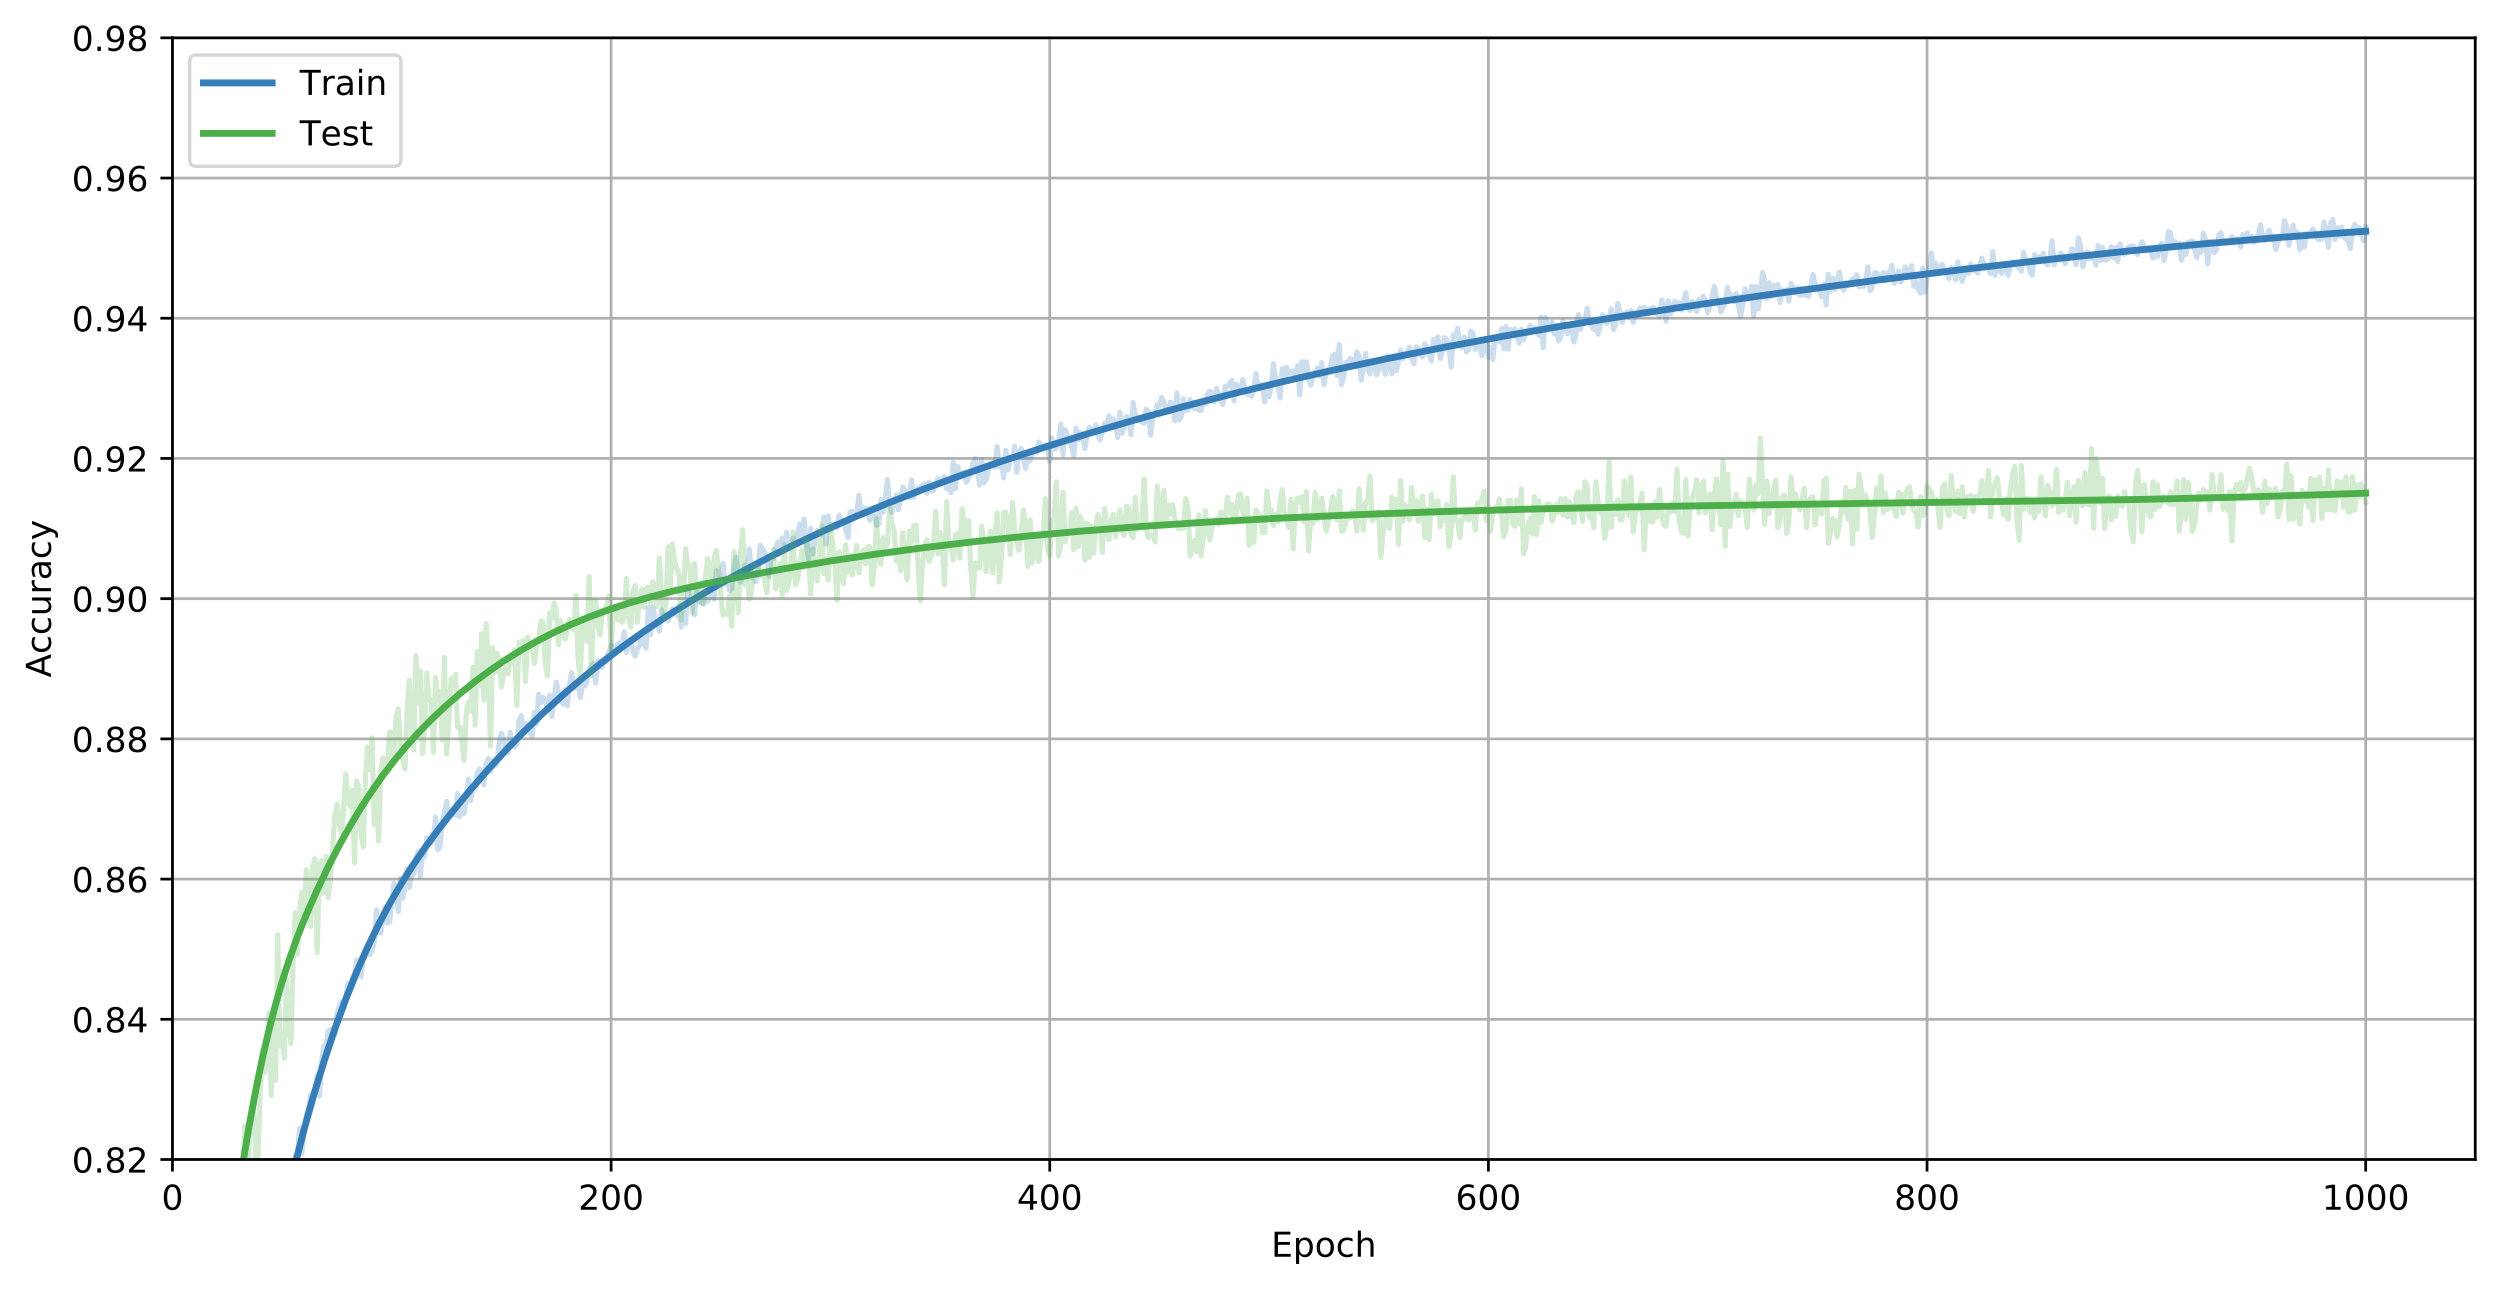 <?xml version="1.0" encoding="utf-8" standalone="no"?>
<!DOCTYPE svg PUBLIC "-//W3C//DTD SVG 1.1//EN"
  "http://www.w3.org/Graphics/SVG/1.1/DTD/svg11.dtd">
<!-- Created with matplotlib (https://matplotlib.org/) -->
<svg height="374.715pt" version="1.1" viewBox="0 0 726.944 374.715" width="726.944pt" xmlns="http://www.w3.org/2000/svg" xmlns:xlink="http://www.w3.org/1999/xlink">
 <defs>
  <style type="text/css">
*{stroke-linecap:butt;stroke-linejoin:round;white-space:pre;}
  </style>
 </defs>
 <g id="figure_1">
  <g id="patch_1">
   <path d="M 0 374.715 
L 726.944 374.715 
L 726.944 0 
L 0 0 
z
" style="fill:#ffffff;"/>
  </g>
  <g id="axes_1">
   <g id="patch_2">
    <path d="M 50.144 337.159 
L 719.744 337.159 
L 719.744 10.999 
L 50.144 10.999 
z
" style="fill:#ffffff;"/>
   </g>
   <g id="matplotlib.axis_1">
    <g id="xtick_1">
     <g id="line2d_1">
      <path clip-path="url(#p487248210f)" d="M 50.144 337.159 
L 50.144 10.999 
" style="fill:none;stroke:#b0b0b0;stroke-linecap:square;stroke-width:0.8;"/>
     </g>
     <g id="line2d_2">
      <defs>
       <path d="M 0 0 
L 0 3.5 
" id="me210d9eafb" style="stroke:#000000;stroke-width:0.8;"/>
      </defs>
      <g>
       <use style="stroke:#000000;stroke-width:0.8;" x="50.144" xlink:href="#me210d9eafb" y="337.159"/>
      </g>
     </g>
     <g id="text_1">
      <!-- 0 -->
      <defs>
       <path d="M 31.781 66.406 
Q 24.172 66.406 20.328 58.906 
Q 16.5 51.422 16.5 36.375 
Q 16.5 21.391 20.328 13.891 
Q 24.172 6.391 31.781 6.391 
Q 39.453 6.391 43.281 13.891 
Q 47.125 21.391 47.125 36.375 
Q 47.125 51.422 43.281 58.906 
Q 39.453 66.406 31.781 66.406 
z
M 31.781 74.219 
Q 44.047 74.219 50.516 64.516 
Q 56.984 54.828 56.984 36.375 
Q 56.984 17.969 50.516 8.266 
Q 44.047 -1.422 31.781 -1.422 
Q 19.531 -1.422 13.062 8.266 
Q 6.594 17.969 6.594 36.375 
Q 6.594 54.828 13.062 64.516 
Q 19.531 74.219 31.781 74.219 
z
" id="DejaVuSans-48"/>
      </defs>
      <g transform="translate(46.962 351.758)scale(0.1 -0.1)">
       <use xlink:href="#DejaVuSans-48"/>
      </g>
     </g>
    </g>
    <g id="xtick_2">
     <g id="line2d_3">
      <path clip-path="url(#p487248210f)" d="M 177.693 337.159 
L 177.693 10.999 
" style="fill:none;stroke:#b0b0b0;stroke-linecap:square;stroke-width:0.8;"/>
     </g>
     <g id="line2d_4">
      <g>
       <use style="stroke:#000000;stroke-width:0.8;" x="177.693" xlink:href="#me210d9eafb" y="337.159"/>
      </g>
     </g>
     <g id="text_2">
      <!-- 200 -->
      <defs>
       <path d="M 19.188 8.297 
L 53.609 8.297 
L 53.609 0 
L 7.328 0 
L 7.328 8.297 
Q 12.938 14.109 22.625 23.891 
Q 32.328 33.688 34.812 36.531 
Q 39.547 41.844 41.422 45.531 
Q 43.312 49.219 43.312 52.781 
Q 43.312 58.594 39.234 62.25 
Q 35.156 65.922 28.609 65.922 
Q 23.969 65.922 18.812 64.312 
Q 13.672 62.703 7.812 59.422 
L 7.812 69.391 
Q 13.766 71.781 18.938 73 
Q 24.125 74.219 28.422 74.219 
Q 39.75 74.219 46.484 68.547 
Q 53.219 62.891 53.219 53.422 
Q 53.219 48.922 51.531 44.891 
Q 49.859 40.875 45.406 35.406 
Q 44.188 33.984 37.641 27.219 
Q 31.109 20.453 19.188 8.297 
z
" id="DejaVuSans-50"/>
      </defs>
      <g transform="translate(168.149 351.758)scale(0.1 -0.1)">
       <use xlink:href="#DejaVuSans-50"/>
       <use x="63.623" xlink:href="#DejaVuSans-48"/>
       <use x="127.246" xlink:href="#DejaVuSans-48"/>
      </g>
     </g>
    </g>
    <g id="xtick_3">
     <g id="line2d_5">
      <path clip-path="url(#p487248210f)" d="M 305.242 337.159 
L 305.242 10.999 
" style="fill:none;stroke:#b0b0b0;stroke-linecap:square;stroke-width:0.8;"/>
     </g>
     <g id="line2d_6">
      <g>
       <use style="stroke:#000000;stroke-width:0.8;" x="305.242" xlink:href="#me210d9eafb" y="337.159"/>
      </g>
     </g>
     <g id="text_3">
      <!-- 400 -->
      <defs>
       <path d="M 37.797 64.312 
L 12.891 25.391 
L 37.797 25.391 
z
M 35.203 72.906 
L 47.609 72.906 
L 47.609 25.391 
L 58.016 25.391 
L 58.016 17.188 
L 47.609 17.188 
L 47.609 0 
L 37.797 0 
L 37.797 17.188 
L 4.891 17.188 
L 4.891 26.703 
z
" id="DejaVuSans-52"/>
      </defs>
      <g transform="translate(295.698 351.758)scale(0.1 -0.1)">
       <use xlink:href="#DejaVuSans-52"/>
       <use x="63.623" xlink:href="#DejaVuSans-48"/>
       <use x="127.246" xlink:href="#DejaVuSans-48"/>
      </g>
     </g>
    </g>
    <g id="xtick_4">
     <g id="line2d_7">
      <path clip-path="url(#p487248210f)" d="M 432.791 337.159 
L 432.791 10.999 
" style="fill:none;stroke:#b0b0b0;stroke-linecap:square;stroke-width:0.8;"/>
     </g>
     <g id="line2d_8">
      <g>
       <use style="stroke:#000000;stroke-width:0.8;" x="432.791" xlink:href="#me210d9eafb" y="337.159"/>
      </g>
     </g>
     <g id="text_4">
      <!-- 600 -->
      <defs>
       <path d="M 33.016 40.375 
Q 26.375 40.375 22.484 35.828 
Q 18.609 31.297 18.609 23.391 
Q 18.609 15.531 22.484 10.953 
Q 26.375 6.391 33.016 6.391 
Q 39.656 6.391 43.531 10.953 
Q 47.406 15.531 47.406 23.391 
Q 47.406 31.297 43.531 35.828 
Q 39.656 40.375 33.016 40.375 
z
M 52.594 71.297 
L 52.594 62.312 
Q 48.875 64.062 45.094 64.984 
Q 41.312 65.922 37.594 65.922 
Q 27.828 65.922 22.672 59.328 
Q 17.531 52.734 16.797 39.406 
Q 19.672 43.656 24.016 45.922 
Q 28.375 48.188 33.594 48.188 
Q 44.578 48.188 50.953 41.516 
Q 57.328 34.859 57.328 23.391 
Q 57.328 12.156 50.688 5.359 
Q 44.047 -1.422 33.016 -1.422 
Q 20.359 -1.422 13.672 8.266 
Q 6.984 17.969 6.984 36.375 
Q 6.984 53.656 15.188 63.938 
Q 23.391 74.219 37.203 74.219 
Q 40.922 74.219 44.703 73.484 
Q 48.484 72.75 52.594 71.297 
z
" id="DejaVuSans-54"/>
      </defs>
      <g transform="translate(423.247 351.758)scale(0.1 -0.1)">
       <use xlink:href="#DejaVuSans-54"/>
       <use x="63.623" xlink:href="#DejaVuSans-48"/>
       <use x="127.246" xlink:href="#DejaVuSans-48"/>
      </g>
     </g>
    </g>
    <g id="xtick_5">
     <g id="line2d_9">
      <path clip-path="url(#p487248210f)" d="M 560.339 337.159 
L 560.339 10.999 
" style="fill:none;stroke:#b0b0b0;stroke-linecap:square;stroke-width:0.8;"/>
     </g>
     <g id="line2d_10">
      <g>
       <use style="stroke:#000000;stroke-width:0.8;" x="560.339" xlink:href="#me210d9eafb" y="337.159"/>
      </g>
     </g>
     <g id="text_5">
      <!-- 800 -->
      <defs>
       <path d="M 31.781 34.625 
Q 24.75 34.625 20.719 30.859 
Q 16.703 27.094 16.703 20.516 
Q 16.703 13.922 20.719 10.156 
Q 24.75 6.391 31.781 6.391 
Q 38.812 6.391 42.859 10.172 
Q 46.922 13.969 46.922 20.516 
Q 46.922 27.094 42.891 30.859 
Q 38.875 34.625 31.781 34.625 
z
M 21.922 38.812 
Q 15.578 40.375 12.031 44.719 
Q 8.5 49.078 8.5 55.328 
Q 8.5 64.062 14.719 69.141 
Q 20.953 74.219 31.781 74.219 
Q 42.672 74.219 48.875 69.141 
Q 55.078 64.062 55.078 55.328 
Q 55.078 49.078 51.531 44.719 
Q 48 40.375 41.703 38.812 
Q 48.828 37.156 52.797 32.312 
Q 56.781 27.484 56.781 20.516 
Q 56.781 9.906 50.312 4.234 
Q 43.844 -1.422 31.781 -1.422 
Q 19.734 -1.422 13.25 4.234 
Q 6.781 9.906 6.781 20.516 
Q 6.781 27.484 10.781 32.312 
Q 14.797 37.156 21.922 38.812 
z
M 18.312 54.391 
Q 18.312 48.734 21.844 45.562 
Q 25.391 42.391 31.781 42.391 
Q 38.141 42.391 41.719 45.562 
Q 45.312 48.734 45.312 54.391 
Q 45.312 60.062 41.719 63.234 
Q 38.141 66.406 31.781 66.406 
Q 25.391 66.406 21.844 63.234 
Q 18.312 60.062 18.312 54.391 
z
" id="DejaVuSans-56"/>
      </defs>
      <g transform="translate(550.796 351.758)scale(0.1 -0.1)">
       <use xlink:href="#DejaVuSans-56"/>
       <use x="63.623" xlink:href="#DejaVuSans-48"/>
       <use x="127.246" xlink:href="#DejaVuSans-48"/>
      </g>
     </g>
    </g>
    <g id="xtick_6">
     <g id="line2d_11">
      <path clip-path="url(#p487248210f)" d="M 687.888 337.159 
L 687.888 10.999 
" style="fill:none;stroke:#b0b0b0;stroke-linecap:square;stroke-width:0.8;"/>
     </g>
     <g id="line2d_12">
      <g>
       <use style="stroke:#000000;stroke-width:0.8;" x="687.888" xlink:href="#me210d9eafb" y="337.159"/>
      </g>
     </g>
     <g id="text_6">
      <!-- 1000 -->
      <defs>
       <path d="M 12.406 8.297 
L 28.516 8.297 
L 28.516 63.922 
L 10.984 60.406 
L 10.984 69.391 
L 28.422 72.906 
L 38.281 72.906 
L 38.281 8.297 
L 54.391 8.297 
L 54.391 0 
L 12.406 0 
z
" id="DejaVuSans-49"/>
      </defs>
      <g transform="translate(675.163 351.758)scale(0.1 -0.1)">
       <use xlink:href="#DejaVuSans-49"/>
       <use x="63.623" xlink:href="#DejaVuSans-48"/>
       <use x="127.246" xlink:href="#DejaVuSans-48"/>
       <use x="190.869" xlink:href="#DejaVuSans-48"/>
      </g>
     </g>
    </g>
    <g id="text_7">
     <!-- Epoch -->
     <defs>
      <path d="M 9.812 72.906 
L 55.906 72.906 
L 55.906 64.594 
L 19.672 64.594 
L 19.672 43.016 
L 54.391 43.016 
L 54.391 34.719 
L 19.672 34.719 
L 19.672 8.297 
L 56.781 8.297 
L 56.781 0 
L 9.812 0 
z
" id="DejaVuSans-69"/>
      <path d="M 18.109 8.203 
L 18.109 -20.797 
L 9.078 -20.797 
L 9.078 54.688 
L 18.109 54.688 
L 18.109 46.391 
Q 20.953 51.266 25.266 53.625 
Q 29.594 56 35.594 56 
Q 45.562 56 51.781 48.094 
Q 58.016 40.188 58.016 27.297 
Q 58.016 14.406 51.781 6.484 
Q 45.562 -1.422 35.594 -1.422 
Q 29.594 -1.422 25.266 0.953 
Q 20.953 3.328 18.109 8.203 
z
M 48.688 27.297 
Q 48.688 37.203 44.609 42.844 
Q 40.531 48.484 33.406 48.484 
Q 26.266 48.484 22.188 42.844 
Q 18.109 37.203 18.109 27.297 
Q 18.109 17.391 22.188 11.75 
Q 26.266 6.109 33.406 6.109 
Q 40.531 6.109 44.609 11.75 
Q 48.688 17.391 48.688 27.297 
z
" id="DejaVuSans-112"/>
      <path d="M 30.609 48.391 
Q 23.391 48.391 19.188 42.75 
Q 14.984 37.109 14.984 27.297 
Q 14.984 17.484 19.156 11.844 
Q 23.344 6.203 30.609 6.203 
Q 37.797 6.203 41.984 11.859 
Q 46.188 17.531 46.188 27.297 
Q 46.188 37.016 41.984 42.703 
Q 37.797 48.391 30.609 48.391 
z
M 30.609 56 
Q 42.328 56 49.016 48.375 
Q 55.719 40.766 55.719 27.297 
Q 55.719 13.875 49.016 6.219 
Q 42.328 -1.422 30.609 -1.422 
Q 18.844 -1.422 12.172 6.219 
Q 5.516 13.875 5.516 27.297 
Q 5.516 40.766 12.172 48.375 
Q 18.844 56 30.609 56 
z
" id="DejaVuSans-111"/>
      <path d="M 48.781 52.594 
L 48.781 44.188 
Q 44.969 46.297 41.141 47.344 
Q 37.312 48.391 33.406 48.391 
Q 24.656 48.391 19.812 42.844 
Q 14.984 37.312 14.984 27.297 
Q 14.984 17.281 19.812 11.734 
Q 24.656 6.203 33.406 6.203 
Q 37.312 6.203 41.141 7.25 
Q 44.969 8.297 48.781 10.406 
L 48.781 2.094 
Q 45.016 0.344 40.984 -0.531 
Q 36.969 -1.422 32.422 -1.422 
Q 20.062 -1.422 12.781 6.344 
Q 5.516 14.109 5.516 27.297 
Q 5.516 40.672 12.859 48.328 
Q 20.219 56 33.016 56 
Q 37.156 56 41.109 55.141 
Q 45.062 54.297 48.781 52.594 
z
" id="DejaVuSans-99"/>
      <path d="M 54.891 33.016 
L 54.891 0 
L 45.906 0 
L 45.906 32.719 
Q 45.906 40.484 42.875 44.328 
Q 39.844 48.188 33.797 48.188 
Q 26.516 48.188 22.312 43.547 
Q 18.109 38.922 18.109 30.906 
L 18.109 0 
L 9.078 0 
L 9.078 75.984 
L 18.109 75.984 
L 18.109 46.188 
Q 21.344 51.125 25.703 53.562 
Q 30.078 56 35.797 56 
Q 45.219 56 50.047 50.172 
Q 54.891 44.344 54.891 33.016 
z
" id="DejaVuSans-104"/>
     </defs>
     <g transform="translate(369.633 365.436)scale(0.1 -0.1)">
      <use xlink:href="#DejaVuSans-69"/>
      <use x="63.184" xlink:href="#DejaVuSans-112"/>
      <use x="126.66" xlink:href="#DejaVuSans-111"/>
      <use x="187.842" xlink:href="#DejaVuSans-99"/>
      <use x="242.822" xlink:href="#DejaVuSans-104"/>
     </g>
    </g>
   </g>
   <g id="matplotlib.axis_2">
    <g id="ytick_1">
     <g id="line2d_13">
      <path clip-path="url(#p487248210f)" d="M 50.144 337.159 
L 719.744 337.159 
" style="fill:none;stroke:#b0b0b0;stroke-linecap:square;stroke-width:0.8;"/>
     </g>
     <g id="line2d_14">
      <defs>
       <path d="M 0 0 
L -3.5 0 
" id="m46df80cf5d" style="stroke:#000000;stroke-width:0.8;"/>
      </defs>
      <g>
       <use style="stroke:#000000;stroke-width:0.8;" x="50.144" xlink:href="#m46df80cf5d" y="337.159"/>
      </g>
     </g>
     <g id="text_8">
      <!-- 0.82 -->
      <defs>
       <path d="M 10.688 12.406 
L 21 12.406 
L 21 0 
L 10.688 0 
z
" id="DejaVuSans-46"/>
      </defs>
      <g transform="translate(20.878 340.958)scale(0.1 -0.1)">
       <use xlink:href="#DejaVuSans-48"/>
       <use x="63.623" xlink:href="#DejaVuSans-46"/>
       <use x="95.41" xlink:href="#DejaVuSans-56"/>
       <use x="159.033" xlink:href="#DejaVuSans-50"/>
      </g>
     </g>
    </g>
    <g id="ytick_2">
     <g id="line2d_15">
      <path clip-path="url(#p487248210f)" d="M 50.144 296.389 
L 719.744 296.389 
" style="fill:none;stroke:#b0b0b0;stroke-linecap:square;stroke-width:0.8;"/>
     </g>
     <g id="line2d_16">
      <g>
       <use style="stroke:#000000;stroke-width:0.8;" x="50.144" xlink:href="#m46df80cf5d" y="296.389"/>
      </g>
     </g>
     <g id="text_9">
      <!-- 0.84 -->
      <g transform="translate(20.878 300.188)scale(0.1 -0.1)">
       <use xlink:href="#DejaVuSans-48"/>
       <use x="63.623" xlink:href="#DejaVuSans-46"/>
       <use x="95.41" xlink:href="#DejaVuSans-56"/>
       <use x="159.033" xlink:href="#DejaVuSans-52"/>
      </g>
     </g>
    </g>
    <g id="ytick_3">
     <g id="line2d_17">
      <path clip-path="url(#p487248210f)" d="M 50.144 255.619 
L 719.744 255.619 
" style="fill:none;stroke:#b0b0b0;stroke-linecap:square;stroke-width:0.8;"/>
     </g>
     <g id="line2d_18">
      <g>
       <use style="stroke:#000000;stroke-width:0.8;" x="50.144" xlink:href="#m46df80cf5d" y="255.619"/>
      </g>
     </g>
     <g id="text_10">
      <!-- 0.86 -->
      <g transform="translate(20.878 259.418)scale(0.1 -0.1)">
       <use xlink:href="#DejaVuSans-48"/>
       <use x="63.623" xlink:href="#DejaVuSans-46"/>
       <use x="95.41" xlink:href="#DejaVuSans-56"/>
       <use x="159.033" xlink:href="#DejaVuSans-54"/>
      </g>
     </g>
    </g>
    <g id="ytick_4">
     <g id="line2d_19">
      <path clip-path="url(#p487248210f)" d="M 50.144 214.849 
L 719.744 214.849 
" style="fill:none;stroke:#b0b0b0;stroke-linecap:square;stroke-width:0.8;"/>
     </g>
     <g id="line2d_20">
      <g>
       <use style="stroke:#000000;stroke-width:0.8;" x="50.144" xlink:href="#m46df80cf5d" y="214.849"/>
      </g>
     </g>
     <g id="text_11">
      <!-- 0.88 -->
      <g transform="translate(20.878 218.648)scale(0.1 -0.1)">
       <use xlink:href="#DejaVuSans-48"/>
       <use x="63.623" xlink:href="#DejaVuSans-46"/>
       <use x="95.41" xlink:href="#DejaVuSans-56"/>
       <use x="159.033" xlink:href="#DejaVuSans-56"/>
      </g>
     </g>
    </g>
    <g id="ytick_5">
     <g id="line2d_21">
      <path clip-path="url(#p487248210f)" d="M 50.144 174.079 
L 719.744 174.079 
" style="fill:none;stroke:#b0b0b0;stroke-linecap:square;stroke-width:0.8;"/>
     </g>
     <g id="line2d_22">
      <g>
       <use style="stroke:#000000;stroke-width:0.8;" x="50.144" xlink:href="#m46df80cf5d" y="174.079"/>
      </g>
     </g>
     <g id="text_12">
      <!-- 0.90 -->
      <defs>
       <path d="M 10.984 1.516 
L 10.984 10.5 
Q 14.703 8.734 18.5 7.812 
Q 22.312 6.891 25.984 6.891 
Q 35.75 6.891 40.891 13.453 
Q 46.047 20.016 46.781 33.406 
Q 43.953 29.203 39.594 26.953 
Q 35.25 24.703 29.984 24.703 
Q 19.047 24.703 12.672 31.312 
Q 6.297 37.938 6.297 49.422 
Q 6.297 60.641 12.938 67.422 
Q 19.578 74.219 30.609 74.219 
Q 43.266 74.219 49.922 64.516 
Q 56.594 54.828 56.594 36.375 
Q 56.594 19.141 48.406 8.859 
Q 40.234 -1.422 26.422 -1.422 
Q 22.703 -1.422 18.891 -0.688 
Q 15.094 0.047 10.984 1.516 
z
M 30.609 32.422 
Q 37.25 32.422 41.125 36.953 
Q 45.016 41.5 45.016 49.422 
Q 45.016 57.281 41.125 61.844 
Q 37.25 66.406 30.609 66.406 
Q 23.969 66.406 20.094 61.844 
Q 16.219 57.281 16.219 49.422 
Q 16.219 41.5 20.094 36.953 
Q 23.969 32.422 30.609 32.422 
z
" id="DejaVuSans-57"/>
      </defs>
      <g transform="translate(20.878 177.878)scale(0.1 -0.1)">
       <use xlink:href="#DejaVuSans-48"/>
       <use x="63.623" xlink:href="#DejaVuSans-46"/>
       <use x="95.41" xlink:href="#DejaVuSans-57"/>
       <use x="159.033" xlink:href="#DejaVuSans-48"/>
      </g>
     </g>
    </g>
    <g id="ytick_6">
     <g id="line2d_23">
      <path clip-path="url(#p487248210f)" d="M 50.144 133.309 
L 719.744 133.309 
" style="fill:none;stroke:#b0b0b0;stroke-linecap:square;stroke-width:0.8;"/>
     </g>
     <g id="line2d_24">
      <g>
       <use style="stroke:#000000;stroke-width:0.8;" x="50.144" xlink:href="#m46df80cf5d" y="133.309"/>
      </g>
     </g>
     <g id="text_13">
      <!-- 0.92 -->
      <g transform="translate(20.878 137.108)scale(0.1 -0.1)">
       <use xlink:href="#DejaVuSans-48"/>
       <use x="63.623" xlink:href="#DejaVuSans-46"/>
       <use x="95.41" xlink:href="#DejaVuSans-57"/>
       <use x="159.033" xlink:href="#DejaVuSans-50"/>
      </g>
     </g>
    </g>
    <g id="ytick_7">
     <g id="line2d_25">
      <path clip-path="url(#p487248210f)" d="M 50.144 92.539 
L 719.744 92.539 
" style="fill:none;stroke:#b0b0b0;stroke-linecap:square;stroke-width:0.8;"/>
     </g>
     <g id="line2d_26">
      <g>
       <use style="stroke:#000000;stroke-width:0.8;" x="50.144" xlink:href="#m46df80cf5d" y="92.539"/>
      </g>
     </g>
     <g id="text_14">
      <!-- 0.94 -->
      <g transform="translate(20.878 96.338)scale(0.1 -0.1)">
       <use xlink:href="#DejaVuSans-48"/>
       <use x="63.623" xlink:href="#DejaVuSans-46"/>
       <use x="95.41" xlink:href="#DejaVuSans-57"/>
       <use x="159.033" xlink:href="#DejaVuSans-52"/>
      </g>
     </g>
    </g>
    <g id="ytick_8">
     <g id="line2d_27">
      <path clip-path="url(#p487248210f)" d="M 50.144 51.769 
L 719.744 51.769 
" style="fill:none;stroke:#b0b0b0;stroke-linecap:square;stroke-width:0.8;"/>
     </g>
     <g id="line2d_28">
      <g>
       <use style="stroke:#000000;stroke-width:0.8;" x="50.144" xlink:href="#m46df80cf5d" y="51.769"/>
      </g>
     </g>
     <g id="text_15">
      <!-- 0.96 -->
      <g transform="translate(20.878 55.568)scale(0.1 -0.1)">
       <use xlink:href="#DejaVuSans-48"/>
       <use x="63.623" xlink:href="#DejaVuSans-46"/>
       <use x="95.41" xlink:href="#DejaVuSans-57"/>
       <use x="159.033" xlink:href="#DejaVuSans-54"/>
      </g>
     </g>
    </g>
    <g id="ytick_9">
     <g id="line2d_29">
      <path clip-path="url(#p487248210f)" d="M 50.144 10.999 
L 719.744 10.999 
" style="fill:none;stroke:#b0b0b0;stroke-linecap:square;stroke-width:0.8;"/>
     </g>
     <g id="line2d_30">
      <g>
       <use style="stroke:#000000;stroke-width:0.8;" x="50.144" xlink:href="#m46df80cf5d" y="10.999"/>
      </g>
     </g>
     <g id="text_16">
      <!-- 0.98 -->
      <g transform="translate(20.878 14.798)scale(0.1 -0.1)">
       <use xlink:href="#DejaVuSans-48"/>
       <use x="63.623" xlink:href="#DejaVuSans-46"/>
       <use x="95.41" xlink:href="#DejaVuSans-57"/>
       <use x="159.033" xlink:href="#DejaVuSans-56"/>
      </g>
     </g>
    </g>
    <g id="text_17">
     <!-- Accuracy -->
     <defs>
      <path d="M 34.188 63.188 
L 20.797 26.906 
L 47.609 26.906 
z
M 28.609 72.906 
L 39.797 72.906 
L 67.578 0 
L 57.328 0 
L 50.688 18.703 
L 17.828 18.703 
L 11.188 0 
L 0.781 0 
z
" id="DejaVuSans-65"/>
      <path d="M 8.5 21.578 
L 8.5 54.688 
L 17.484 54.688 
L 17.484 21.922 
Q 17.484 14.156 20.5 10.266 
Q 23.531 6.391 29.594 6.391 
Q 36.859 6.391 41.078 11.031 
Q 45.312 15.672 45.312 23.688 
L 45.312 54.688 
L 54.297 54.688 
L 54.297 0 
L 45.312 0 
L 45.312 8.406 
Q 42.047 3.422 37.719 1 
Q 33.406 -1.422 27.688 -1.422 
Q 18.266 -1.422 13.375 4.438 
Q 8.5 10.297 8.5 21.578 
z
M 31.109 56 
z
" id="DejaVuSans-117"/>
      <path d="M 41.109 46.297 
Q 39.594 47.172 37.812 47.578 
Q 36.031 48 33.891 48 
Q 26.266 48 22.188 43.047 
Q 18.109 38.094 18.109 28.812 
L 18.109 0 
L 9.078 0 
L 9.078 54.688 
L 18.109 54.688 
L 18.109 46.188 
Q 20.953 51.172 25.484 53.578 
Q 30.031 56 36.531 56 
Q 37.453 56 38.578 55.875 
Q 39.703 55.766 41.062 55.516 
z
" id="DejaVuSans-114"/>
      <path d="M 34.281 27.484 
Q 23.391 27.484 19.188 25 
Q 14.984 22.516 14.984 16.5 
Q 14.984 11.719 18.141 8.906 
Q 21.297 6.109 26.703 6.109 
Q 34.188 6.109 38.703 11.406 
Q 43.219 16.703 43.219 25.484 
L 43.219 27.484 
z
M 52.203 31.203 
L 52.203 0 
L 43.219 0 
L 43.219 8.297 
Q 40.141 3.328 35.547 0.953 
Q 30.953 -1.422 24.312 -1.422 
Q 15.922 -1.422 10.953 3.297 
Q 6 8.016 6 15.922 
Q 6 25.141 12.172 29.828 
Q 18.359 34.516 30.609 34.516 
L 43.219 34.516 
L 43.219 35.406 
Q 43.219 41.609 39.141 45 
Q 35.062 48.391 27.688 48.391 
Q 23 48.391 18.547 47.266 
Q 14.109 46.141 10.016 43.891 
L 10.016 52.203 
Q 14.938 54.109 19.578 55.047 
Q 24.219 56 28.609 56 
Q 40.484 56 46.344 49.844 
Q 52.203 43.703 52.203 31.203 
z
" id="DejaVuSans-97"/>
      <path d="M 32.172 -5.078 
Q 28.375 -14.844 24.75 -17.812 
Q 21.141 -20.797 15.094 -20.797 
L 7.906 -20.797 
L 7.906 -13.281 
L 13.188 -13.281 
Q 16.891 -13.281 18.938 -11.516 
Q 21 -9.766 23.484 -3.219 
L 25.094 0.875 
L 2.984 54.688 
L 12.5 54.688 
L 29.594 11.922 
L 46.688 54.688 
L 56.203 54.688 
z
" id="DejaVuSans-121"/>
     </defs>
     <g transform="translate(14.798 196.994)rotate(-90)scale(0.1 -0.1)">
      <use xlink:href="#DejaVuSans-65"/>
      <use x="68.393" xlink:href="#DejaVuSans-99"/>
      <use x="123.373" xlink:href="#DejaVuSans-99"/>
      <use x="178.354" xlink:href="#DejaVuSans-117"/>
      <use x="241.732" xlink:href="#DejaVuSans-114"/>
      <use x="282.846" xlink:href="#DejaVuSans-97"/>
      <use x="344.125" xlink:href="#DejaVuSans-99"/>
      <use x="399.105" xlink:href="#DejaVuSans-121"/>
     </g>
    </g>
   </g>
   <g id="line2d_31">
    <path clip-path="url(#p487248210f)" d="M 78.209 375.715 
L 80.755 361.845 
L 83.306 349.482 
L 85.857 338.426 
L 88.408 328.451 
L 90.959 319.331 
L 94.148 308.852 
L 97.337 299.289 
L 100.526 290.572 
L 103.714 282.634 
L 106.903 275.406 
L 110.092 268.82 
L 113.28 262.807 
L 116.469 257.299 
L 119.658 252.226 
L 123.484 246.619 
L 127.311 241.422 
L 131.775 235.722 
L 136.877 229.54 
L 141.979 223.684 
L 147.081 218.139 
L 152.183 212.89 
L 157.923 207.32 
L 163.662 202.084 
L 169.402 197.16 
L 175.142 192.528 
L 180.881 188.165 
L 187.259 183.606 
L 193.636 179.325 
L 200.651 174.899 
L 207.667 170.732 
L 215.32 166.439 
L 223.61 162.052 
L 231.901 157.922 
L 240.192 154.029 
L 249.12 150.08 
L 258.686 146.103 
L 268.89 142.116 
L 279.732 138.132 
L 291.211 134.148 
L 303.966 129.957 
L 316.721 125.997 
L 330.114 122.073 
L 343.506 118.377 
L 357.537 114.733 
L 372.205 111.156 
L 387.511 107.658 
L 403.454 104.252 
L 420.036 100.946 
L 437.255 97.744 
L 455.112 94.647 
L 474.244 91.552 
L 495.29 88.373 
L 518.886 85.038 
L 546.309 81.393 
L 572.457 78.136 
L 596.691 75.34 
L 619.65 72.916 
L 641.333 70.85 
L 661.741 69.122 
L 681.511 67.666 
L 687.888 67.244 
L 687.888 67.244 
" style="fill:none;stroke:#377eb8;stroke-linecap:square;stroke-width:2;"/>
   </g>
   <g id="line2d_32">
    <path clip-path="url(#p487248210f)" d="M 66.761 375.715 
L 68.001 359.827 
L 69.276 347.841 
L 70.552 338.71 
L 72.465 327.248 
L 74.378 316.976 
L 76.291 307.761 
L 78.205 299.504 
L 80.118 292.106 
L 82.031 285.467 
L 83.944 279.488 
L 86.495 272.368 
L 89.046 266.007 
L 92.235 258.768 
L 95.424 252.072 
L 98.612 245.873 
L 101.801 240.141 
L 104.99 234.844 
L 108.179 229.953 
L 111.367 225.436 
L 114.556 221.263 
L 117.745 217.403 
L 121.571 213.142 
L 125.398 209.235 
L 129.224 205.63 
L 133.688 201.738 
L 138.153 198.148 
L 142.617 194.846 
L 147.081 191.814 
L 151.545 189.037 
L 156.009 186.499 
L 161.111 183.87 
L 166.213 181.509 
L 171.315 179.39 
L 177.055 177.268 
L 182.795 175.39 
L 189.172 173.548 
L 196.187 171.765 
L 204.478 169.904 
L 215.32 167.716 
L 228.075 165.36 
L 241.467 163.119 
L 254.86 161.101 
L 268.89 159.211 
L 283.558 157.46 
L 298.864 155.858 
L 314.808 154.409 
L 332.027 153.068 
L 350.521 151.849 
L 371.567 150.692 
L 394.526 149.654 
L 419.398 148.751 
L 446.821 147.98 
L 478.708 147.312 
L 520.162 146.684 
L 620.925 145.251 
L 652.812 144.519 
L 680.235 143.674 
L 687.888 143.395 
L 687.888 143.395 
" style="fill:none;stroke:#4daf4a;stroke-linecap:square;stroke-width:2;"/>
   </g>
   <g id="line2d_33">
    <path clip-path="url(#p487248210f)" d="M 77.595 375.715 
L 78.205 371.865 
L 78.842 370.285 
L 79.428 375.715 
M 79.504 375.715 
L 80.118 363.354 
L 80.755 360.347 
L 81.393 353.824 
L 82.031 356.219 
L 82.669 347.148 
L 83.306 351.938 
L 83.944 347.25 
L 84.582 346.129 
L 85.22 344.294 
L 85.857 336.191 
L 86.495 335.223 
L 87.133 328.037 
L 87.771 335.528 
L 88.408 329.311 
L 89.046 324.419 
L 89.684 322.431 
L 90.322 318.354 
L 90.959 317.946 
L 91.597 316.723 
L 92.235 312.697 
L 92.873 318.66 
L 93.51 308.722 
L 94.148 304.136 
L 94.786 304.136 
L 95.424 299.804 
L 96.061 299.243 
L 96.699 301.18 
L 97.337 300.925 
L 97.975 294.809 
L 98.612 292.669 
L 99.25 291.395 
L 99.888 293.28 
L 100.526 290.427 
L 101.163 285.84 
L 101.801 287.369 
L 102.439 284.158 
L 103.077 283.445 
L 103.714 279.215 
L 104.352 281.253 
L 104.99 284.005 
L 105.628 278.807 
L 106.265 278.043 
L 106.903 275.24 
L 107.541 277.686 
L 108.179 276.259 
L 108.816 274.272 
L 109.454 264.691 
L 110.092 270.347 
L 110.729 271.367 
L 111.367 266.729 
L 112.005 263.671 
L 112.643 268.36 
L 113.28 268.054 
L 114.556 256.791 
L 115.831 265.047 
L 116.469 255.313 
L 117.107 261.276 
L 117.745 258.32 
L 118.382 252.511 
L 119.02 258.065 
L 119.658 254.702 
L 120.296 254.192 
L 120.933 249.606 
L 121.571 247.618 
L 122.209 254.753 
L 122.847 248.484 
L 123.484 249.045 
L 124.122 243.541 
L 124.76 244.713 
L 125.398 245.223 
L 126.035 243.184 
L 126.673 237.629 
L 127.311 247.108 
L 127.949 246.242 
L 128.586 239.158 
L 129.862 233.043 
L 130.5 236.763 
L 131.137 235.999 
L 131.775 235.591 
L 132.413 237.018 
L 133.051 230.699 
L 133.688 237.477 
L 134.326 233.196 
L 134.964 236.61 
L 136.239 226.571 
L 136.877 232.788 
L 137.515 229.475 
L 138.153 229.221 
L 138.79 224.736 
L 139.428 223.564 
L 140.066 226.214 
L 140.703 228.201 
L 141.341 221.882 
L 141.979 220.608 
L 142.617 224.277 
L 143.254 221.118 
L 143.892 222.748 
L 144.53 221.984 
L 145.168 215.614 
L 145.805 213.269 
L 146.443 215.053 
L 147.081 218.875 
L 147.719 218.926 
L 148.356 212.964 
L 148.994 217.041 
L 149.632 217.194 
L 150.27 216.378 
L 150.907 209.651 
L 151.545 208.071 
L 152.183 212.352 
L 152.821 210.365 
L 153.458 212.199 
L 154.096 212.862 
L 154.734 214.034 
L 155.372 207.103 
L 156.009 210.466 
L 156.647 201.854 
L 157.285 204.3 
L 157.923 202.771 
L 158.56 204.096 
L 159.198 205.829 
L 159.836 202.21 
L 160.474 208.326 
L 161.749 198.337 
L 162.387 201.242 
L 163.025 202.72 
L 163.662 204.759 
L 164.3 200.478 
L 164.938 205.217 
L 165.576 199.306 
L 166.213 195.585 
L 166.851 199.662 
L 167.489 200.172 
L 168.127 199.153 
L 168.764 202.873 
L 169.402 198.184 
L 170.04 199.509 
L 170.677 198.337 
L 171.315 194.77 
L 171.953 193.7 
L 172.591 192.884 
L 173.228 198.643 
L 173.866 192.12 
L 174.504 194.056 
L 175.142 193.955 
L 176.417 191.203 
L 177.055 189.623 
L 177.693 187.635 
L 178.33 189.215 
L 178.968 188.858 
L 179.606 187.278 
L 180.244 186.871 
L 180.881 188.145 
L 181.519 183.711 
L 182.157 189.674 
L 182.795 186.922 
L 183.432 186.004 
L 184.07 189.521 
L 184.708 190.846 
L 185.346 188.451 
L 185.983 187.686 
L 186.621 184.374 
L 187.259 187.38 
L 187.897 188.451 
L 188.534 176.729 
L 189.172 184.527 
L 189.81 176.627 
L 190.448 179.838 
L 191.085 180.042 
L 191.723 183.456 
L 192.361 177.392 
L 192.999 178.921 
L 194.274 180.602 
L 194.912 179.226 
L 195.55 177.035 
L 196.187 178.258 
L 196.825 179.023 
L 197.463 176.22 
L 198.101 182.335 
L 198.738 178.309 
L 199.376 181.367 
L 200.014 171.429 
L 200.651 173.875 
L 201.289 174.589 
L 201.927 178.768 
L 202.565 172.041 
L 203.202 172.907 
L 203.84 175.149 
L 204.478 175.608 
L 205.116 172.805 
L 205.753 174.895 
L 207.029 171.276 
L 207.667 174.181 
L 208.304 165.925 
L 208.942 168.881 
L 209.58 166.995 
L 210.218 163.836 
L 210.855 169.136 
L 211.493 168.422 
L 212.131 171.735 
L 212.769 171.276 
L 213.406 164.906 
L 214.044 162.001 
L 214.682 167.352 
L 215.32 169.289 
L 215.957 167.76 
L 216.595 164.192 
L 217.233 167.25 
L 217.871 159.606 
L 218.508 167.199 
L 219.784 169.136 
L 220.422 165.67 
L 221.059 158.536 
L 222.335 160.727 
L 222.973 162.358 
L 223.61 167.505 
L 224.248 161.695 
L 224.886 162.358 
L 225.524 159.555 
L 226.161 157.669 
L 226.799 160.625 
L 227.437 156.446 
L 228.075 158.383 
L 228.712 154.815 
L 229.35 159.147 
L 229.988 158.23 
L 230.625 156.446 
L 231.263 156.803 
L 231.901 155.937 
L 232.539 152.369 
L 233.176 155.478 
L 233.814 150.891 
L 234.452 157.771 
L 235.09 162.613 
L 235.727 153.592 
L 236.365 161.084 
L 237.003 157.16 
L 237.641 154.306 
L 238.916 155.478 
L 239.554 150.433 
L 240.192 158.179 
L 240.829 150.025 
L 241.467 154.153 
L 242.743 152.267 
L 243.38 153.388 
L 244.018 149.77 
L 244.656 151.91 
L 245.294 151.299 
L 246.569 156.344 
L 247.207 148.904 
L 247.845 148.649 
L 248.482 149.413 
L 249.12 149.464 
L 249.758 144.011 
L 250.396 149.821 
L 251.033 147.783 
L 251.671 147.834 
L 252.947 151.299 
L 253.584 149.362 
L 254.222 149.77 
L 254.86 152.777 
L 255.498 152.318 
L 256.135 145.184 
L 256.773 148.955 
L 257.411 145.184 
L 258.049 139.476 
L 258.686 147.018 
L 259.324 148.955 
L 260.599 143.909 
L 261.237 148.139 
L 262.513 141.616 
L 263.788 143.196 
L 264.426 144.776 
L 265.064 139.527 
L 265.701 144.623 
L 266.977 141.769 
L 267.615 141.718 
L 268.252 140.954 
L 268.89 140.648 
L 269.528 143.451 
L 270.166 140.189 
L 270.803 142.839 
L 271.441 142.686 
L 272.717 139.119 
L 273.354 140.444 
L 274.63 138.609 
L 275.268 142.177 
L 275.905 141.871 
L 276.543 143.196 
L 277.181 134.481 
L 277.819 142.126 
L 278.456 135.501 
L 279.094 138.151 
L 279.732 138.66 
L 280.37 137.641 
L 281.007 140.24 
L 281.645 138.915 
L 282.283 138.1 
L 282.921 134.634 
L 283.558 133.36 
L 284.196 136.673 
L 284.834 141.056 
L 285.472 133.615 
L 286.109 140.444 
L 286.747 139.425 
L 287.385 136.367 
L 288.023 135.093 
L 288.66 134.787 
L 289.298 135.857 
L 289.936 129.844 
L 290.573 135.806 
L 291.211 134.583 
L 291.849 138.966 
L 292.487 130.965 
L 293.124 136.673 
L 293.762 133.156 
L 294.4 132.952 
L 295.038 129.793 
L 295.675 137.335 
L 296.313 131.424 
L 296.951 130.404 
L 298.226 136.265 
L 298.864 132.902 
L 299.502 134.023 
L 300.14 131.577 
L 300.777 131.526 
L 301.415 131.627 
L 302.053 128.519 
L 302.691 129.283 
L 303.328 130.557 
L 303.966 130.251 
L 304.604 130.302 
L 305.242 134.125 
L 305.879 127.398 
L 306.517 130.659 
L 307.155 130.353 
L 307.793 129.385 
L 308.43 123.321 
L 309.068 132.188 
L 309.706 124.951 
L 310.344 126.48 
L 310.981 127.601 
L 312.257 132.494 
L 312.895 124.442 
L 313.532 127.856 
L 314.17 125.716 
L 314.808 126.633 
L 315.446 130.404 
L 316.083 126.633 
L 316.721 124.238 
L 317.359 125.461 
L 317.997 125.155 
L 318.634 123.575 
L 319.272 126.582 
L 319.91 127.907 
L 321.185 123.066 
L 321.823 124.085 
L 322.461 120.874 
L 323.098 123.27 
L 323.736 121.843 
L 324.374 122.709 
L 325.012 127.245 
L 325.649 119.906 
L 326.287 125.971 
L 327.563 121.129 
L 328.2 121.588 
L 328.838 126.429 
L 329.476 117.052 
L 330.114 120.569 
L 330.751 121.741 
L 331.389 121.435 
L 332.027 122.811 
L 332.665 123.117 
L 333.302 119.04 
L 333.94 119.549 
L 334.578 126.531 
L 335.216 121.078 
L 335.853 120.314 
L 336.491 117.664 
L 337.129 118.02 
L 337.767 115.523 
L 338.404 116.848 
L 339.042 119.498 
L 339.68 119.804 
L 340.318 116.95 
L 340.955 117.46 
L 341.593 122.301 
L 342.231 114.249 
L 342.869 122.148 
L 343.506 121.027 
L 344.144 115.982 
L 344.782 119.396 
L 345.42 119.295 
L 346.057 116.186 
L 346.695 118.122 
L 347.333 118.887 
L 347.971 117.817 
L 348.608 119.244 
L 349.246 119.396 
L 349.884 116.848 
L 350.521 117.46 
L 351.159 114.453 
L 351.797 113.74 
L 352.435 114.198 
L 353.072 116.899 
L 353.71 112.924 
L 354.348 115.421 
L 354.986 116.746 
L 355.623 117.613 
L 356.261 112.313 
L 356.899 112.415 
L 358.174 110.58 
L 358.812 116.594 
L 359.45 111.701 
L 360.088 113.077 
L 360.725 114.045 
L 361.363 110.376 
L 362.001 113.332 
L 362.639 114.759 
L 363.276 114.504 
L 363.914 115.217 
L 364.552 113.179 
L 365.19 108.592 
L 365.827 113.077 
L 366.465 111.701 
L 367.103 112.822 
L 367.741 116.848 
L 368.378 112.924 
L 369.016 115.319 
L 369.654 112.16 
L 370.292 105.688 
L 370.929 110.325 
L 371.567 111.956 
L 372.205 115.727 
L 372.843 107.165 
L 373.48 110.58 
L 374.118 106.809 
L 374.756 108.745 
L 375.394 108.032 
L 376.031 107.879 
L 376.669 109.408 
L 377.307 106.35 
L 377.945 114.861 
L 378.582 105.178 
L 379.22 107.726 
L 379.858 105.178 
L 380.495 110.172 
L 381.133 111.956 
L 381.771 109.663 
L 382.409 108.491 
L 383.046 107.064 
L 383.684 109.357 
L 384.322 105.484 
L 384.96 111.803 
L 385.597 108.083 
L 386.873 106.758 
L 387.511 103.496 
L 388.148 102.936 
L 388.786 109.255 
L 389.424 100.133 
L 390.062 111.803 
L 390.699 109.51 
L 391.337 105.382 
L 391.975 105.382 
L 392.613 104.21 
L 393.25 104.566 
L 393.888 106.554 
L 394.526 102.273 
L 395.164 103.496 
L 395.801 110.529 
L 396.439 107.114 
L 397.077 102.783 
L 397.715 107.114 
L 398.352 108.745 
L 398.99 105.28 
L 399.628 105.025 
L 400.266 108.949 
L 400.903 107.573 
L 401.541 104.821 
L 402.179 104.363 
L 402.817 108.847 
L 403.454 103.496 
L 404.092 106.911 
L 404.73 108.694 
L 405.368 103.547 
L 406.005 107.828 
L 406.643 105.229 
L 407.281 101.865 
L 407.919 104.312 
L 408.556 103.343 
L 409.194 102.579 
L 409.832 100.948 
L 410.469 104.159 
L 411.107 105.789 
L 411.745 100.846 
L 412.383 101.203 
L 413.02 103.19 
L 413.658 103.802 
L 414.296 100.031 
L 414.934 100.999 
L 415.571 103.343 
L 416.209 104.923 
L 416.847 98.655 
L 417.485 99.623 
L 418.122 97.941 
L 418.76 104.261 
L 419.398 102.324 
L 420.036 98.196 
L 420.673 98.757 
L 421.311 100.846 
L 421.949 106.758 
L 422.587 97.381 
L 423.224 98.043 
L 423.862 95.495 
L 424.5 100.285 
L 425.138 100.999 
L 425.775 97.941 
L 426.413 102.324 
L 427.051 101.712 
L 427.689 96.259 
L 428.326 97.024 
L 428.964 101.611 
L 429.602 100.438 
L 430.24 98.96 
L 430.877 103.445 
L 431.515 100.642 
L 432.153 98.4 
L 432.791 103.853 
L 433.428 100.999 
L 434.066 104.566 
L 434.704 98.247 
L 435.342 98.553 
L 435.979 99.368 
L 436.617 95.546 
L 437.255 101.407 
L 437.892 94.884 
L 438.53 101.509 
L 439.168 95.801 
L 439.806 96.412 
L 440.443 95.648 
L 441.719 99.776 
L 442.357 95.75 
L 442.994 98.757 
L 443.632 96.871 
L 444.27 96.259 
L 444.908 94.68 
L 445.545 95.903 
L 446.183 95.291 
L 446.821 95.903 
L 447.459 97.585 
L 448.096 92.233 
L 448.734 101.101 
L 449.372 92.284 
L 450.01 94.323 
L 450.647 95.291 
L 451.285 93.609 
L 451.923 97.075 
L 452.561 94.578 
L 453.198 99.164 
L 453.836 97.941 
L 454.474 93.253 
L 455.112 94.425 
L 455.749 97.024 
L 457.025 94.629 
L 457.663 99.419 
L 458.3 97.279 
L 458.938 91.469 
L 459.576 95.801 
L 460.214 93.813 
L 460.851 93.304 
L 461.489 89.685 
L 462.127 93.304 
L 462.765 94.884 
L 463.402 95.801 
L 464.04 93.609 
L 464.678 97.177 
L 465.953 91.469 
L 466.591 92.182 
L 467.229 94.068 
L 467.866 92.488 
L 468.504 89.787 
L 469.142 95.852 
L 469.78 94.527 
L 470.417 88.207 
L 471.055 90.654 
L 471.693 93.711 
L 472.331 91.316 
L 472.968 90.756 
L 473.606 92.335 
L 474.244 90.348 
L 474.882 93.762 
L 475.519 91.163 
L 476.157 91.877 
L 476.795 89.583 
L 477.433 90.603 
L 478.07 89.431 
L 478.708 90.603 
L 479.346 89.736 
L 479.984 90.042 
L 480.621 89.38 
L 481.259 90.908 
L 481.897 91.265 
L 482.535 92.081 
L 483.172 87.188 
L 483.81 89.991 
L 484.448 93.304 
L 485.086 87.443 
L 485.723 91.265 
L 486.999 87.596 
L 487.637 88.004 
L 488.274 88.004 
L 488.912 90.195 
L 490.188 85.15 
L 490.825 89.736 
L 491.463 90.297 
L 492.101 87.647 
L 492.739 88.462 
L 493.376 90.603 
L 494.014 87.086 
L 494.652 88.156 
L 495.29 86.118 
L 495.927 87.494 
L 496.565 90.908 
L 497.203 88.972 
L 498.478 83.264 
L 499.116 86.475 
L 499.754 87.596 
L 500.391 90.705 
L 501.667 88.207 
L 502.305 83.57 
L 502.942 86.475 
L 503.58 85.761 
L 504.218 87.647 
L 504.856 85.405 
L 506.131 92.081 
L 506.769 88.462 
L 507.407 83.978 
L 508.044 86.526 
L 508.682 86.831 
L 509.32 83.264 
L 509.958 91.928 
L 510.595 83.264 
L 511.233 89.94 
L 511.871 85.455 
L 512.509 79.238 
L 513.146 81.837 
L 513.784 86.882 
L 514.422 82.194 
L 515.06 86.322 
L 515.697 83.009 
L 516.335 85.71 
L 516.973 82.703 
L 517.611 87.953 
L 518.248 84.283 
L 518.886 85.405 
L 519.524 84.181 
L 520.162 87.545 
L 520.799 82.449 
L 522.075 85.201 
L 522.713 83.723 
L 523.35 85.965 
L 523.988 83.825 
L 524.626 85.914 
L 525.264 83.927 
L 525.901 86.169 
L 526.539 83.366 
L 527.177 79.85 
L 527.814 82.907 
L 528.452 83.621 
L 529.728 86.271 
L 530.365 82.602 
L 531.003 88.666 
L 531.641 79.799 
L 532.279 84.64 
L 532.916 80.92 
L 533.554 84.13 
L 534.83 79.085 
L 535.467 83.213 
L 536.105 84.385 
L 536.743 82.5 
L 537.381 83.111 
L 538.018 82.347 
L 538.656 81.022 
L 539.294 81.073 
L 539.932 79.9 
L 540.569 83.417 
L 541.207 83.111 
L 541.845 83.315 
L 542.483 82.602 
L 543.12 77.607 
L 543.758 84.538 
L 544.396 83.825 
L 545.034 79.34 
L 545.671 79.289 
L 546.309 80.053 
L 546.947 80.461 
L 547.585 79.289 
L 548.222 81.684 
L 548.86 79.34 
L 549.498 79.34 
L 550.136 77.149 
L 550.773 82.347 
L 551.411 81.531 
L 552.049 78.83 
L 552.687 82.041 
L 553.324 80.614 
L 553.962 77.556 
L 554.6 79.799 
L 555.238 78.728 
L 555.875 77.25 
L 556.513 83.315 
L 557.151 81.837 
L 557.788 84.385 
L 558.426 85.201 
L 559.064 77.964 
L 559.702 84.946 
L 560.339 80.104 
L 560.977 79.085 
L 561.615 73.53 
L 562.253 78.983 
L 562.89 76.639 
L 563.528 79.034 
L 564.166 77.556 
L 564.804 76.894 
L 565.441 79.136 
L 566.079 79.442 
L 566.717 80.971 
L 567.355 77.811 
L 567.992 78.27 
L 568.63 81.327 
L 569.268 76.18 
L 570.543 81.786 
L 571.819 78.015 
L 572.457 79.493 
L 573.094 76.741 
L 573.732 78.626 
L 574.37 78.168 
L 575.008 79.442 
L 575.645 77.607 
L 576.283 75.059 
L 576.921 76.69 
L 577.559 77.76 
L 578.196 78.117 
L 578.834 79.595 
L 579.472 73.173 
L 580.11 80.053 
L 580.747 78.066 
L 581.385 78.525 
L 582.023 79.442 
L 582.661 78.066 
L 583.298 78.117 
L 583.936 80.104 
L 584.574 77.098 
L 585.212 76.333 
L 585.849 76.282 
L 586.487 76.741 
L 587.125 78.066 
L 587.762 78.83 
L 588.4 73.428 
L 589.038 75.976 
L 589.676 75.722 
L 590.313 79.187 
L 590.951 80.002 
L 591.589 73.938 
L 592.227 76.129 
L 592.864 74.6 
L 593.502 75.365 
L 594.14 73.632 
L 594.778 76.282 
L 595.415 77.098 
L 596.053 75.467 
L 596.691 69.963 
L 597.329 76.996 
L 597.966 75.212 
L 598.604 75.008 
L 599.242 73.53 
L 599.88 74.549 
L 600.517 76.69 
L 601.155 74.906 
L 601.793 74.702 
L 602.431 72.256 
L 603.068 72.919 
L 603.706 76.945 
L 604.344 69.147 
L 604.982 71.441 
L 605.619 77.556 
L 606.895 73.224 
L 607.533 75.263 
L 608.17 75.008 
L 608.808 74.397 
L 609.446 77.149 
L 610.084 71.39 
L 610.721 75.722 
L 611.359 71.95 
L 611.997 75.62 
L 612.635 75.569 
L 613.272 74.702 
L 613.91 71.746 
L 614.548 75.008 
L 615.186 71.899 
L 615.823 76.027 
L 616.461 70.931 
L 617.099 72.97 
L 617.736 73.989 
L 618.374 72.511 
L 619.012 71.746 
L 620.287 71.492 
L 620.925 73.275 
L 621.563 74.04 
L 622.201 71.746 
L 622.838 70.32 
L 623.476 71.696 
L 624.114 72.103 
L 624.752 72.256 
L 625.389 73.072 
L 626.027 75.059 
L 626.665 73.173 
L 627.303 74.6 
L 627.94 71.441 
L 628.578 70.727 
L 629.216 75.773 
L 629.854 73.123 
L 630.491 67.364 
L 631.129 67.67 
L 631.767 71.339 
L 632.405 70.218 
L 633.042 71.084 
L 633.68 70.778 
L 634.318 75.722 
L 634.956 73.275 
L 635.593 73.989 
L 636.231 70.371 
L 636.869 70.421 
L 637.507 70.014 
L 638.782 74.906 
L 639.42 72.052 
L 640.058 73.326 
L 640.695 67.822 
L 641.333 69.759 
L 641.971 76.741 
L 642.609 70.167 
L 643.246 70.32 
L 643.884 73.479 
L 644.522 72.664 
L 645.16 68.383 
L 645.797 67.67 
L 646.435 70.778 
L 647.073 70.523 
L 647.71 70.676 
L 648.348 70.371 
L 648.986 68.791 
L 649.624 70.269 
L 650.261 69.402 
L 650.899 70.065 
L 651.537 71.746 
L 652.175 68.23 
L 652.812 69.708 
L 653.45 67.72 
L 654.088 69.555 
L 654.726 68.689 
L 655.363 70.523 
L 656.001 68.995 
L 656.639 68.383 
L 657.277 65.376 
L 657.914 68.383 
L 658.552 69.963 
L 659.19 69.249 
L 659.828 66.905 
L 660.465 69.504 
L 661.103 68.74 
L 661.741 72.562 
L 662.379 70.371 
L 663.016 69.198 
L 663.654 68.689 
L 664.292 64.204 
L 664.93 65.784 
L 665.567 71.339 
L 666.205 67.466 
L 666.843 65.478 
L 667.481 68.689 
L 668.118 67.67 
L 668.756 72.613 
L 669.394 69.096 
L 670.032 71.798 
L 670.669 67.873 
L 671.307 68.383 
L 671.945 67.262 
L 672.583 66.599 
L 673.858 69.504 
L 674.496 69.759 
L 675.134 69.504 
L 675.771 64.612 
L 676.409 67.67 
L 677.047 71.95 
L 677.684 64.867 
L 678.322 63.847 
L 678.96 69.606 
L 679.598 66.243 
L 680.235 68.638 
L 680.873 66.039 
L 681.511 68.893 
L 682.149 69.504 
L 682.786 69.81 
L 683.424 72.307 
L 684.062 67.109 
L 684.7 65.274 
L 685.337 66.701 
L 685.975 66.141 
L 687.251 70.065 
L 687.888 65.937 
L 687.888 65.937 
" style="fill:none;stroke:#377eb8;stroke-linecap:square;stroke-opacity:0.251;stroke-width:1.5;"/>
   </g>
   <g id="line2d_34">
    <path clip-path="url(#p487248210f)" d="M 67.225 375.715 
L 67.363 368.246 
L 67.446 375.715 
M 68.444 375.715 
L 68.638 353.884 
L 69.276 373.169 
L 69.914 351.217 
L 70.552 341.78 
L 71.189 327.418 
L 71.733 375.715 
M 71.924 375.715 
L 72.465 329.059 
L 73.103 329.47 
L 73.74 319.622 
L 74.378 337.881 
L 75.016 336.24 
L 75.654 318.391 
L 76.291 305.466 
L 76.929 311.826 
L 77.567 309.569 
L 78.205 294.592 
L 78.842 318.596 
L 79.48 296.028 
L 80.118 314.082 
L 80.755 271.819 
L 81.393 304.235 
L 82.031 300.542 
L 82.669 307.722 
L 83.306 284.539 
L 83.944 298.08 
L 84.582 303.414 
L 85.22 280.231 
L 85.857 265.459 
L 86.495 277.563 
L 87.133 264.638 
L 87.771 259.509 
L 88.408 267.716 
L 89.046 252.944 
L 89.684 262.587 
L 90.322 269.357 
L 90.959 251.918 
L 91.597 249.661 
L 92.235 276.948 
L 92.873 251.713 
L 93.51 250.277 
L 94.148 259.714 
L 94.786 249.046 
L 95.424 260.945 
L 96.061 256.226 
L 97.337 237.352 
L 97.975 233.864 
L 98.612 239.403 
L 99.25 242.275 
L 99.888 235.915 
L 100.526 225.042 
L 101.163 232.633 
L 101.801 234.479 
L 102.439 229.76 
L 103.077 250.892 
L 103.714 227.093 
L 104.352 228.94 
L 104.99 242.686 
L 105.628 246.173 
L 106.265 225.862 
L 106.903 217.246 
L 107.541 223.811 
L 108.179 214.578 
L 108.816 239.813 
L 109.454 229.76 
L 110.092 244.532 
L 110.729 224.016 
L 111.367 220.323 
L 112.005 222.99 
L 112.643 223.4 
L 113.28 212.937 
L 113.918 212.937 
L 114.556 221.554 
L 115.194 208.218 
L 115.831 206.167 
L 116.469 217.04 
L 117.107 220.733 
L 117.745 223.606 
L 118.382 206.577 
L 119.02 197.755 
L 119.658 211.706 
L 120.296 218.066 
L 120.933 190.574 
L 121.571 204.115 
L 122.209 195.088 
L 122.847 219.092 
L 123.484 211.706 
L 124.122 195.703 
L 124.76 203.5 
L 125.398 203.5 
L 126.035 218.682 
L 126.673 196.934 
L 127.311 203.705 
L 127.949 201.038 
L 128.586 215.194 
L 129.224 191.19 
L 129.862 219.297 
L 130.5 210.27 
L 131.137 197.345 
L 131.775 199.191 
L 132.413 196.114 
L 133.051 211.501 
L 133.688 211.296 
L 134.326 215.604 
L 134.964 221.144 
L 135.602 206.577 
L 136.239 204.115 
L 136.877 206.782 
L 137.515 194.062 
L 138.153 210.886 
L 138.79 189.549 
L 139.428 199.396 
L 140.066 184.214 
L 140.703 203.5 
L 141.341 181.342 
L 141.979 191.805 
L 142.617 216.835 
L 143.254 188.317 
L 143.892 195.498 
L 144.53 189.959 
L 145.168 192.421 
L 145.805 199.807 
L 146.443 195.498 
L 147.081 194.267 
L 147.719 195.909 
L 148.356 191.395 
L 148.994 192.831 
L 149.632 188.933 
L 150.27 205.141 
L 150.907 186.861 
L 151.545 189.959 
L 152.183 186.266 
L 152.821 198.165 
L 153.458 185.24 
L 154.096 187.497 
L 154.734 187.497 
L 155.372 193.036 
L 156.009 187.907 
L 156.647 186.266 
L 157.285 180.521 
L 157.923 180.932 
L 158.56 193.036 
L 159.198 196.524 
L 159.836 178.265 
L 160.474 179.701 
L 161.111 175.392 
L 161.749 177.444 
L 162.387 187.497 
L 163.025 180.521 
L 163.662 183.599 
L 164.3 185.856 
L 165.576 180.111 
L 166.213 182.368 
L 166.851 183.188 
L 167.489 173.135 
L 168.127 192.216 
L 168.764 196.524 
L 169.402 179.906 
L 170.04 180.111 
L 170.677 186.471 
L 171.315 167.596 
L 171.953 196.524 
L 172.591 174.777 
L 173.228 174.572 
L 173.866 182.163 
L 174.504 184.625 
L 175.142 177.649 
L 175.779 177.034 
L 176.417 176.213 
L 177.055 173.341 
L 177.693 189.138 
L 178.33 176.828 
L 178.968 176.213 
L 179.606 180.316 
L 180.244 178.265 
L 180.881 180.932 
L 181.519 179.085 
L 182.157 168.212 
L 182.795 179.496 
L 183.432 182.368 
L 184.07 171.904 
L 184.708 170.263 
L 185.346 180.932 
L 185.983 173.341 
L 186.621 171.289 
L 187.259 176.623 
L 187.897 171.084 
L 188.534 170.674 
L 189.172 175.392 
L 189.81 169.237 
L 191.085 176.418 
L 191.723 162.262 
L 192.361 172.93 
L 192.999 179.496 
L 193.636 175.597 
L 194.274 158.979 
L 194.912 171.289 
L 195.55 158.159 
L 196.187 163.698 
L 197.463 167.186 
L 198.101 180.316 
L 198.738 172.93 
L 199.376 159.595 
L 200.014 165.339 
L 200.651 164.724 
L 201.289 178.265 
L 201.927 163.903 
L 202.565 172.52 
L 203.202 174.982 
L 203.84 169.853 
L 204.478 175.597 
L 205.116 168.212 
L 205.753 162.467 
L 206.391 165.339 
L 207.029 169.853 
L 207.667 162.262 
L 208.304 160.005 
L 210.218 178.88 
L 210.855 178.47 
L 211.493 178.675 
L 212.131 173.341 
L 212.769 182.163 
L 213.406 160.415 
L 214.044 167.801 
L 214.682 178.265 
L 215.32 160.621 
L 215.957 154.055 
L 216.595 170.058 
L 217.233 165.339 
L 217.871 174.161 
L 218.508 172.52 
L 219.146 164.313 
L 219.784 164.929 
L 220.422 164.929 
L 221.059 167.391 
L 221.697 166.981 
L 222.335 168.622 
L 222.973 172.315 
L 223.61 165.955 
L 224.248 165.75 
L 224.886 159.8 
L 225.524 171.289 
L 226.161 169.648 
L 226.799 163.903 
L 227.437 173.135 
L 228.075 158.364 
L 228.712 171.699 
L 229.35 169.648 
L 229.988 164.929 
L 230.625 154.671 
L 231.263 170.058 
L 231.901 168.417 
L 232.539 165.134 
L 233.176 160.005 
L 233.814 163.288 
L 234.452 156.722 
L 235.09 160.826 
L 235.727 172.725 
L 236.365 159.595 
L 237.003 167.596 
L 237.641 169.032 
L 238.916 152.824 
L 239.554 166.775 
L 240.192 164.108 
L 240.829 168.622 
L 241.467 152.619 
L 242.105 158.364 
L 242.743 162.467 
L 243.38 174.572 
L 244.018 160.415 
L 245.294 169.648 
L 245.931 158.364 
L 246.569 166.365 
L 247.207 161.851 
L 247.845 167.186 
L 249.12 158.569 
L 249.758 166.57 
L 250.396 161.236 
L 251.033 159.909 
L 251.671 163.903 
L 252.309 158.979 
L 252.947 158.979 
L 253.584 170.058 
L 254.222 165.339 
L 254.86 150.773 
L 255.498 161.646 
L 256.135 164.108 
L 256.773 156.312 
L 257.411 158.979 
L 258.049 158.364 
L 258.686 147.49 
L 259.324 152.209 
L 259.962 154.055 
L 260.599 163.082 
L 261.237 160.21 
L 261.875 165.955 
L 262.513 154.876 
L 263.15 162.467 
L 263.788 168.622 
L 264.426 154.466 
L 265.064 157.543 
L 265.701 152.824 
L 266.339 152.619 
L 266.977 165.134 
L 267.615 174.777 
L 268.252 163.698 
L 268.89 158.774 
L 269.528 156.928 
L 270.166 163.288 
L 270.803 161.851 
L 271.441 158.774 
L 272.079 148.721 
L 272.717 161.031 
L 273.354 154.876 
L 273.992 158.774 
L 274.63 170.058 
L 275.268 145.849 
L 275.905 158.979 
L 276.543 158.979 
L 277.181 162.877 
L 277.819 155.491 
L 278.456 155.081 
L 279.094 162.262 
L 279.732 147.9 
L 281.007 157.953 
L 281.645 151.388 
L 282.283 165.339 
L 282.921 173.341 
L 283.558 163.698 
L 284.196 165.134 
L 284.834 165.134 
L 285.472 153.03 
L 286.109 158.159 
L 286.747 166.16 
L 287.385 158.364 
L 288.023 154.466 
L 288.66 166.57 
L 289.298 156.517 
L 289.936 149.131 
L 290.573 169.237 
L 291.211 162.262 
L 291.849 148.926 
L 292.487 148.926 
L 293.124 153.235 
L 293.762 161.236 
L 294.4 146.054 
L 295.038 153.44 
L 295.675 157.543 
L 296.313 160.005 
L 296.951 154.876 
L 297.589 148.311 
L 298.226 153.44 
L 298.864 164.724 
L 299.502 151.183 
L 300.14 163.698 
L 300.777 156.517 
L 301.415 156.312 
L 302.053 163.288 
L 302.691 156.517 
L 303.328 156.722 
L 303.966 145.028 
L 304.604 159.39 
L 305.242 161.441 
L 305.879 151.593 
L 306.517 150.978 
L 307.155 140.104 
L 307.793 161.646 
L 308.43 158.774 
L 309.068 143.182 
L 309.706 157.543 
L 310.344 154.466 
L 310.981 154.671 
L 311.619 149.131 
L 312.257 159.8 
L 312.895 147.695 
L 313.532 158.979 
L 314.17 150.157 
L 314.808 152.209 
L 315.446 162.877 
L 316.083 152.209 
L 316.721 162.057 
L 317.359 153.03 
L 317.997 160.826 
L 318.634 153.03 
L 319.272 149.542 
L 319.91 153.235 
L 320.547 160.621 
L 321.185 147.9 
L 321.823 153.03 
L 322.461 156.928 
L 323.098 151.388 
L 323.736 149.542 
L 324.374 156.107 
L 325.012 153.235 
L 325.649 148.311 
L 326.287 154.466 
L 326.925 155.697 
L 327.563 147.285 
L 328.2 147.49 
L 328.838 155.491 
L 329.476 156.312 
L 330.114 144.618 
L 330.751 153.85 
L 331.389 152.619 
L 332.027 152.619 
L 332.665 139.284 
L 333.302 153.645 
L 333.94 156.312 
L 334.578 155.491 
L 335.216 155.697 
L 335.853 157.543 
L 336.491 141.335 
L 337.129 149.542 
L 337.767 151.798 
L 338.404 142.566 
L 339.042 152.619 
L 339.68 146.875 
L 340.318 149.542 
L 340.955 146.669 
L 341.593 150.773 
L 342.231 153.235 
L 342.869 153.85 
L 343.506 153.44 
L 344.144 153.645 
L 344.782 145.028 
L 345.42 147.285 
L 346.057 161.646 
L 346.695 158.774 
L 347.333 157.133 
L 347.971 160.415 
L 348.608 149.747 
L 349.246 161.646 
L 349.884 156.517 
L 350.521 148.516 
L 351.159 154.397 
L 351.797 156.928 
L 352.435 152.824 
L 353.71 150.978 
L 354.348 152.619 
L 354.986 148.926 
L 355.623 152.004 
L 356.261 150.362 
L 356.899 144.618 
L 357.537 149.131 
L 358.174 146.669 
L 358.812 152.004 
L 359.45 149.952 
L 360.088 144.002 
L 360.725 143.592 
L 361.363 148.926 
L 362.001 150.568 
L 362.639 144.823 
L 363.276 158.569 
L 363.914 151.388 
L 364.552 157.748 
L 365.19 148.311 
L 366.465 150.157 
L 367.103 154.876 
L 367.741 154.876 
L 368.378 142.771 
L 369.016 148.926 
L 369.654 148.106 
L 370.292 152.824 
L 370.929 149.542 
L 371.567 151.798 
L 372.205 145.849 
L 372.843 142.361 
L 373.48 149.747 
L 374.118 150.773 
L 374.756 153.44 
L 375.394 145.233 
L 376.031 159.595 
L 376.669 147.08 
L 377.307 144.823 
L 377.945 146.259 
L 378.582 144.413 
L 379.22 151.798 
L 379.858 142.977 
L 380.495 160.21 
L 381.133 150.568 
L 381.771 152.209 
L 382.409 143.182 
L 383.046 151.183 
L 383.684 148.311 
L 384.322 144.823 
L 384.96 150.157 
L 385.597 154.466 
L 386.873 148.516 
L 387.511 144.413 
L 388.148 146.875 
L 388.786 151.183 
L 389.424 142.771 
L 390.062 154.466 
L 390.699 154.26 
L 391.337 151.593 
L 391.975 149.542 
L 392.613 150.568 
L 393.25 148.516 
L 393.888 149.542 
L 394.526 154.466 
L 395.164 142.156 
L 395.801 149.131 
L 396.439 154.055 
L 397.077 146.259 
L 397.715 145.438 
L 398.352 138.463 
L 398.99 151.388 
L 399.628 150.773 
L 400.266 149.337 
L 400.903 148.721 
L 401.541 162.057 
L 402.179 154.671 
L 403.454 148.926 
L 404.092 153.645 
L 404.73 144.618 
L 405.368 146.464 
L 406.005 145.233 
L 406.643 158.364 
L 407.281 139.694 
L 407.919 151.593 
L 408.556 146.875 
L 409.194 147.695 
L 409.832 151.183 
L 410.469 141.746 
L 411.107 149.337 
L 411.745 145.438 
L 412.383 151.593 
L 413.02 146.464 
L 413.658 144.207 
L 414.296 156.312 
L 414.934 148.106 
L 415.571 156.928 
L 416.209 143.797 
L 416.847 149.337 
L 418.122 145.644 
L 418.76 153.235 
L 419.398 149.337 
L 420.036 151.183 
L 420.673 146.669 
L 421.311 158.979 
L 421.949 154.671 
L 422.587 138.668 
L 423.224 151.183 
L 423.862 151.388 
L 424.5 156.312 
L 425.138 150.773 
L 425.775 150.773 
L 426.413 148.926 
L 427.051 151.183 
L 427.689 149.131 
L 428.326 149.337 
L 428.964 154.055 
L 429.602 146.259 
L 430.24 146.259 
L 430.877 145.233 
L 431.515 142.771 
L 432.153 151.388 
L 432.791 148.721 
L 433.428 154.466 
L 434.066 148.926 
L 435.342 147.695 
L 435.979 145.028 
L 436.617 149.542 
L 437.255 156.107 
L 437.892 154.055 
L 438.53 145.438 
L 439.168 145.438 
L 439.806 152.004 
L 440.443 153.03 
L 441.081 145.438 
L 441.719 152.414 
L 442.357 142.156 
L 442.994 161.031 
L 443.632 158.979 
L 444.27 152.619 
L 444.908 150.773 
L 445.545 155.286 
L 446.183 144.413 
L 446.821 155.491 
L 447.459 145.644 
L 448.096 152.004 
L 448.734 147.9 
L 449.372 148.311 
L 450.01 146.464 
L 450.647 146.669 
L 451.285 151.538 
L 451.923 149.747 
L 452.561 146.669 
L 453.198 148.926 
L 453.836 145.028 
L 454.474 149.747 
L 455.112 145.028 
L 455.749 150.362 
L 456.387 145.849 
L 457.025 149.542 
L 457.663 152.004 
L 458.3 144.207 
L 458.938 142.977 
L 459.576 147.9 
L 460.214 151.593 
L 460.851 140.104 
L 461.489 141.13 
L 462.127 150.568 
L 462.765 147.285 
L 463.402 153.44 
L 464.04 140.104 
L 464.678 146.054 
L 465.316 149.131 
L 465.953 148.926 
L 466.591 156.517 
L 467.229 153.235 
L 467.866 134.36 
L 468.504 153.235 
L 469.142 146.259 
L 469.78 149.542 
L 470.417 145.233 
L 471.055 151.183 
L 471.693 151.183 
L 472.331 139.899 
L 472.968 145.849 
L 473.606 149.952 
L 474.244 138.668 
L 474.882 154.671 
L 475.519 149.542 
L 476.795 146.464 
L 477.433 143.387 
L 478.07 159.8 
L 478.708 147.9 
L 479.346 147.49 
L 479.984 151.593 
L 480.621 151.798 
L 481.259 145.849 
L 481.897 150.362 
L 482.535 142.361 
L 483.172 148.926 
L 483.81 152.619 
L 484.448 153.03 
L 485.086 147.9 
L 485.723 148.926 
L 486.361 146.259 
L 486.999 148.721 
L 487.637 136.411 
L 488.274 151.388 
L 488.912 154.671 
L 489.55 155.081 
L 490.188 139.489 
L 490.825 155.902 
L 491.463 147.08 
L 492.101 144.413 
L 492.739 142.977 
L 493.376 139.489 
L 494.014 149.131 
L 494.652 141.746 
L 495.29 139.899 
L 495.927 149.131 
L 496.565 145.849 
L 497.203 143.592 
L 497.84 154.055 
L 498.478 144.207 
L 499.116 139.284 
L 499.754 144.618 
L 500.391 152.619 
L 501.029 134.154 
L 501.667 158.774 
L 502.305 137.847 
L 502.942 153.03 
L 503.58 147.695 
L 504.218 146.054 
L 504.856 143.797 
L 505.493 149.952 
L 506.131 145.644 
L 506.769 147.49 
L 507.407 147.08 
L 508.044 153.44 
L 508.682 139.284 
L 509.32 144.618 
L 509.958 148.311 
L 510.595 140.925 
L 511.233 143.592 
L 511.871 127.384 
L 513.146 152.414 
L 513.784 139.899 
L 514.422 149.337 
L 515.06 146.259 
L 515.697 142.361 
L 516.335 139.694 
L 516.973 153.44 
L 517.611 150.773 
L 518.248 144.618 
L 518.886 144.002 
L 519.524 155.081 
L 520.162 151.593 
L 520.799 138.668 
L 521.437 146.669 
L 522.075 143.592 
L 522.713 146.669 
L 523.35 148.311 
L 524.626 141.951 
L 525.264 153.44 
L 525.901 145.849 
L 526.539 144.618 
L 527.177 144.413 
L 527.814 152.619 
L 528.452 148.106 
L 529.09 148.516 
L 529.728 149.542 
L 530.365 139.694 
L 531.003 139.078 
L 531.641 157.953 
L 532.279 154.671 
L 532.916 150.773 
L 533.554 151.388 
L 534.192 156.107 
L 534.83 152.619 
L 535.467 146.464 
L 536.105 148.926 
L 536.743 141.746 
L 537.381 150.978 
L 538.018 142.977 
L 538.656 158.159 
L 539.294 142.566 
L 539.932 153.85 
L 540.569 137.847 
L 541.845 146.259 
L 542.483 144.002 
L 543.758 148.516 
L 544.396 156.312 
L 545.034 149.952 
L 545.671 141.951 
L 546.309 144.618 
L 546.947 138.463 
L 547.585 149.131 
L 548.222 143.387 
L 548.86 148.106 
L 549.498 147.49 
L 550.136 147.49 
L 550.773 148.106 
L 551.411 150.109 
L 552.049 143.182 
L 552.687 143.592 
L 553.324 149.131 
L 553.962 143.797 
L 554.6 142.156 
L 555.238 141.54 
L 555.875 146.875 
L 556.513 148.516 
L 557.151 148.926 
L 557.788 153.235 
L 558.426 144.413 
L 559.064 149.952 
L 559.702 149.131 
L 560.339 141.335 
L 560.977 142.156 
L 561.615 143.182 
L 562.253 146.464 
L 562.89 145.233 
L 563.528 147.695 
L 564.166 153.44 
L 564.804 141.951 
L 565.441 140.72 
L 566.079 148.106 
L 566.717 149.952 
L 567.355 138.258 
L 567.992 146.464 
L 568.63 148.721 
L 569.268 142.771 
L 569.906 149.337 
L 570.543 141.54 
L 571.181 150.362 
L 571.819 144.413 
L 572.457 146.464 
L 573.094 144.002 
L 573.732 148.721 
L 574.37 144.413 
L 575.008 144.413 
L 575.645 144.002 
L 576.283 139.694 
L 576.921 145.438 
L 577.559 146.259 
L 578.196 136.822 
L 578.834 150.362 
L 579.472 141.951 
L 580.11 140.72 
L 580.747 138.873 
L 581.385 144.413 
L 582.023 146.669 
L 582.661 149.747 
L 583.298 145.028 
L 583.936 150.978 
L 584.574 142.156 
L 585.212 138.258 
L 585.849 135.591 
L 586.487 151.183 
L 587.125 157.133 
L 587.762 135.385 
L 588.4 148.106 
L 589.038 144.823 
L 589.676 145.028 
L 590.313 148.926 
L 590.951 145.644 
L 591.589 150.568 
L 592.227 147.08 
L 592.864 148.721 
L 593.502 138.668 
L 594.14 145.644 
L 594.778 149.952 
L 595.415 141.13 
L 596.053 143.182 
L 596.691 147.08 
L 597.329 146.259 
L 597.966 136.411 
L 598.604 148.926 
L 599.242 146.875 
L 599.88 148.311 
L 600.517 145.644 
L 601.155 140.309 
L 601.793 149.952 
L 602.431 143.797 
L 603.068 141.54 
L 603.706 151.798 
L 604.344 139.694 
L 604.982 145.233 
L 605.619 147.08 
L 606.257 137.437 
L 606.895 146.464 
L 607.533 146.875 
L 608.17 130.462 
L 608.808 153.645 
L 609.446 133.334 
L 610.084 138.258 
L 610.721 146.259 
L 611.359 139.078 
L 611.997 153.645 
L 612.635 144.823 
L 613.272 144.207 
L 613.91 151.183 
L 614.548 146.669 
L 615.186 150.157 
L 615.823 144.207 
L 616.461 146.464 
L 617.099 147.285 
L 617.736 142.977 
L 618.374 145.233 
L 619.012 146.669 
L 619.65 154.466 
L 620.287 157.543 
L 620.925 141.746 
L 621.563 136.822 
L 622.201 143.182 
L 622.838 154.671 
L 623.476 140.925 
L 624.752 149.337 
L 625.389 150.362 
L 626.027 140.104 
L 626.665 148.106 
L 627.303 140.925 
L 627.94 147.285 
L 628.578 146.054 
L 629.216 144.413 
L 629.854 145.233 
L 630.491 146.464 
L 631.129 142.977 
L 631.767 146.875 
L 632.405 146.054 
L 633.042 139.899 
L 633.68 154.466 
L 634.318 148.516 
L 634.956 139.489 
L 635.593 150.978 
L 636.231 140.309 
L 636.869 145.233 
L 637.507 154.466 
L 638.144 152.209 
L 638.782 146.464 
L 639.42 143.387 
L 640.058 145.438 
L 640.695 142.361 
L 641.333 143.182 
L 641.971 142.977 
L 642.609 148.311 
L 643.246 138.053 
L 643.884 145.028 
L 644.522 145.028 
L 645.16 144.823 
L 645.797 138.053 
L 646.435 148.106 
L 647.073 146.464 
L 647.71 148.516 
L 648.348 142.977 
L 648.986 157.338 
L 649.624 143.592 
L 650.261 140.925 
L 650.899 142.361 
L 651.537 140.308 
L 652.175 142.977 
L 652.812 142.156 
L 654.088 136.206 
L 654.726 138.668 
L 655.363 142.771 
L 656.001 143.387 
L 656.639 142.361 
L 657.277 142.977 
L 657.914 148.926 
L 658.552 139.899 
L 659.19 146.464 
L 659.828 142.156 
L 660.465 143.182 
L 661.103 144.823 
L 661.741 141.951 
L 662.379 150.362 
L 663.016 148.516 
L 663.654 142.771 
L 664.292 143.797 
L 664.93 134.975 
L 665.567 150.978 
L 666.205 138.258 
L 666.843 150.978 
L 667.481 144.002 
L 668.118 148.721 
L 668.756 152.414 
L 669.394 142.566 
L 670.032 145.644 
L 670.669 143.387 
L 671.307 147.49 
L 671.945 139.078 
L 672.583 151.388 
L 673.22 139.489 
L 673.858 143.387 
L 674.496 138.668 
L 675.134 150.773 
L 675.771 141.951 
L 676.409 148.311 
L 677.047 136.616 
L 677.684 148.311 
L 678.322 142.771 
L 678.96 148.516 
L 679.598 139.899 
L 680.235 142.156 
L 680.873 140.104 
L 681.511 147.49 
L 682.149 138.668 
L 682.786 148.926 
L 683.424 148.926 
L 684.062 138.668 
L 684.7 148.311 
L 685.337 140.925 
L 685.975 144.618 
L 686.613 140.72 
L 687.888 146.054 
L 687.888 146.054 
" style="fill:none;stroke:#4daf4a;stroke-linecap:square;stroke-opacity:0.251;stroke-width:1.5;"/>
   </g>
   <g id="patch_3">
    <path d="M 50.144 337.159 
L 50.144 10.999 
" style="fill:none;stroke:#000000;stroke-linecap:square;stroke-linejoin:miter;stroke-width:0.8;"/>
   </g>
   <g id="patch_4">
    <path d="M 719.744 337.159 
L 719.744 10.999 
" style="fill:none;stroke:#000000;stroke-linecap:square;stroke-linejoin:miter;stroke-width:0.8;"/>
   </g>
   <g id="patch_5">
    <path d="M 50.144 337.159 
L 719.744 337.159 
" style="fill:none;stroke:#000000;stroke-linecap:square;stroke-linejoin:miter;stroke-width:0.8;"/>
   </g>
   <g id="patch_6">
    <path d="M 50.144 10.999 
L 719.744 10.999 
" style="fill:none;stroke:#000000;stroke-linecap:square;stroke-linejoin:miter;stroke-width:0.8;"/>
   </g>
   <g id="legend_1">
    <g id="patch_7">
     <path d="M 57.144 48.355 
L 114.584 48.355 
Q 116.584 48.355 116.584 46.355 
L 116.584 17.999 
Q 116.584 15.999 114.584 15.999 
L 57.144 15.999 
Q 55.144 15.999 55.144 17.999 
L 55.144 46.355 
Q 55.144 48.355 57.144 48.355 
z
" style="fill:#ffffff;opacity:0.8;stroke:#cccccc;stroke-linejoin:miter;"/>
    </g>
    <g id="line2d_35">
     <path d="M 59.144 24.098 
L 79.144 24.098 
" style="fill:none;stroke:#377eb8;stroke-linecap:square;stroke-width:2;"/>
    </g>
    <g id="line2d_36"/>
    <g id="text_18">
     <!-- Train -->
     <defs>
      <path d="M -0.297 72.906 
L 61.375 72.906 
L 61.375 64.594 
L 35.5 64.594 
L 35.5 0 
L 25.594 0 
L 25.594 64.594 
L -0.297 64.594 
z
" id="DejaVuSans-84"/>
      <path d="M 9.422 54.688 
L 18.406 54.688 
L 18.406 0 
L 9.422 0 
z
M 9.422 75.984 
L 18.406 75.984 
L 18.406 64.594 
L 9.422 64.594 
z
" id="DejaVuSans-105"/>
      <path d="M 54.891 33.016 
L 54.891 0 
L 45.906 0 
L 45.906 32.719 
Q 45.906 40.484 42.875 44.328 
Q 39.844 48.188 33.797 48.188 
Q 26.516 48.188 22.312 43.547 
Q 18.109 38.922 18.109 30.906 
L 18.109 0 
L 9.078 0 
L 9.078 54.688 
L 18.109 54.688 
L 18.109 46.188 
Q 21.344 51.125 25.703 53.562 
Q 30.078 56 35.797 56 
Q 45.219 56 50.047 50.172 
Q 54.891 44.344 54.891 33.016 
z
" id="DejaVuSans-110"/>
     </defs>
     <g transform="translate(87.144 27.598)scale(0.1 -0.1)">
      <use xlink:href="#DejaVuSans-84"/>
      <use x="60.865" xlink:href="#DejaVuSans-114"/>
      <use x="101.979" xlink:href="#DejaVuSans-97"/>
      <use x="163.258" xlink:href="#DejaVuSans-105"/>
      <use x="191.041" xlink:href="#DejaVuSans-110"/>
     </g>
    </g>
    <g id="line2d_37">
     <path d="M 59.144 38.776 
L 79.144 38.776 
" style="fill:none;stroke:#4daf4a;stroke-linecap:square;stroke-width:2;"/>
    </g>
    <g id="line2d_38"/>
    <g id="text_19">
     <!-- Test -->
     <defs>
      <path d="M 56.203 29.594 
L 56.203 25.203 
L 14.891 25.203 
Q 15.484 15.922 20.484 11.062 
Q 25.484 6.203 34.422 6.203 
Q 39.594 6.203 44.453 7.469 
Q 49.312 8.734 54.109 11.281 
L 54.109 2.781 
Q 49.266 0.734 44.188 -0.344 
Q 39.109 -1.422 33.891 -1.422 
Q 20.797 -1.422 13.156 6.188 
Q 5.516 13.812 5.516 26.812 
Q 5.516 40.234 12.766 48.109 
Q 20.016 56 32.328 56 
Q 43.359 56 49.781 48.891 
Q 56.203 41.797 56.203 29.594 
z
M 47.219 32.234 
Q 47.125 39.594 43.094 43.984 
Q 39.062 48.391 32.422 48.391 
Q 24.906 48.391 20.391 44.141 
Q 15.875 39.891 15.188 32.172 
z
" id="DejaVuSans-101"/>
      <path d="M 44.281 53.078 
L 44.281 44.578 
Q 40.484 46.531 36.375 47.5 
Q 32.281 48.484 27.875 48.484 
Q 21.188 48.484 17.844 46.438 
Q 14.5 44.391 14.5 40.281 
Q 14.5 37.156 16.891 35.375 
Q 19.281 33.594 26.516 31.984 
L 29.594 31.297 
Q 39.156 29.25 43.188 25.516 
Q 47.219 21.781 47.219 15.094 
Q 47.219 7.469 41.188 3.016 
Q 35.156 -1.422 24.609 -1.422 
Q 20.219 -1.422 15.453 -0.562 
Q 10.688 0.297 5.422 2 
L 5.422 11.281 
Q 10.406 8.688 15.234 7.391 
Q 20.062 6.109 24.812 6.109 
Q 31.156 6.109 34.562 8.281 
Q 37.984 10.453 37.984 14.406 
Q 37.984 18.062 35.516 20.016 
Q 33.062 21.969 24.703 23.781 
L 21.578 24.516 
Q 13.234 26.266 9.516 29.906 
Q 5.812 33.547 5.812 39.891 
Q 5.812 47.609 11.281 51.797 
Q 16.75 56 26.812 56 
Q 31.781 56 36.172 55.266 
Q 40.578 54.547 44.281 53.078 
z
" id="DejaVuSans-115"/>
      <path d="M 18.312 70.219 
L 18.312 54.688 
L 36.812 54.688 
L 36.812 47.703 
L 18.312 47.703 
L 18.312 18.016 
Q 18.312 11.328 20.141 9.422 
Q 21.969 7.516 27.594 7.516 
L 36.812 7.516 
L 36.812 0 
L 27.594 0 
Q 17.188 0 13.234 3.875 
Q 9.281 7.766 9.281 18.016 
L 9.281 47.703 
L 2.688 47.703 
L 2.688 54.688 
L 9.281 54.688 
L 9.281 70.219 
z
" id="DejaVuSans-116"/>
     </defs>
     <g transform="translate(87.144 42.276)scale(0.1 -0.1)">
      <use xlink:href="#DejaVuSans-84"/>
      <use x="60.818" xlink:href="#DejaVuSans-101"/>
      <use x="122.342" xlink:href="#DejaVuSans-115"/>
      <use x="174.441" xlink:href="#DejaVuSans-116"/>
     </g>
    </g>
   </g>
  </g>
 </g>
 <defs>
  <clipPath id="p487248210f">
   <rect height="326.16" width="669.6" x="50.144" y="10.999"/>
  </clipPath>
 </defs>
</svg>
